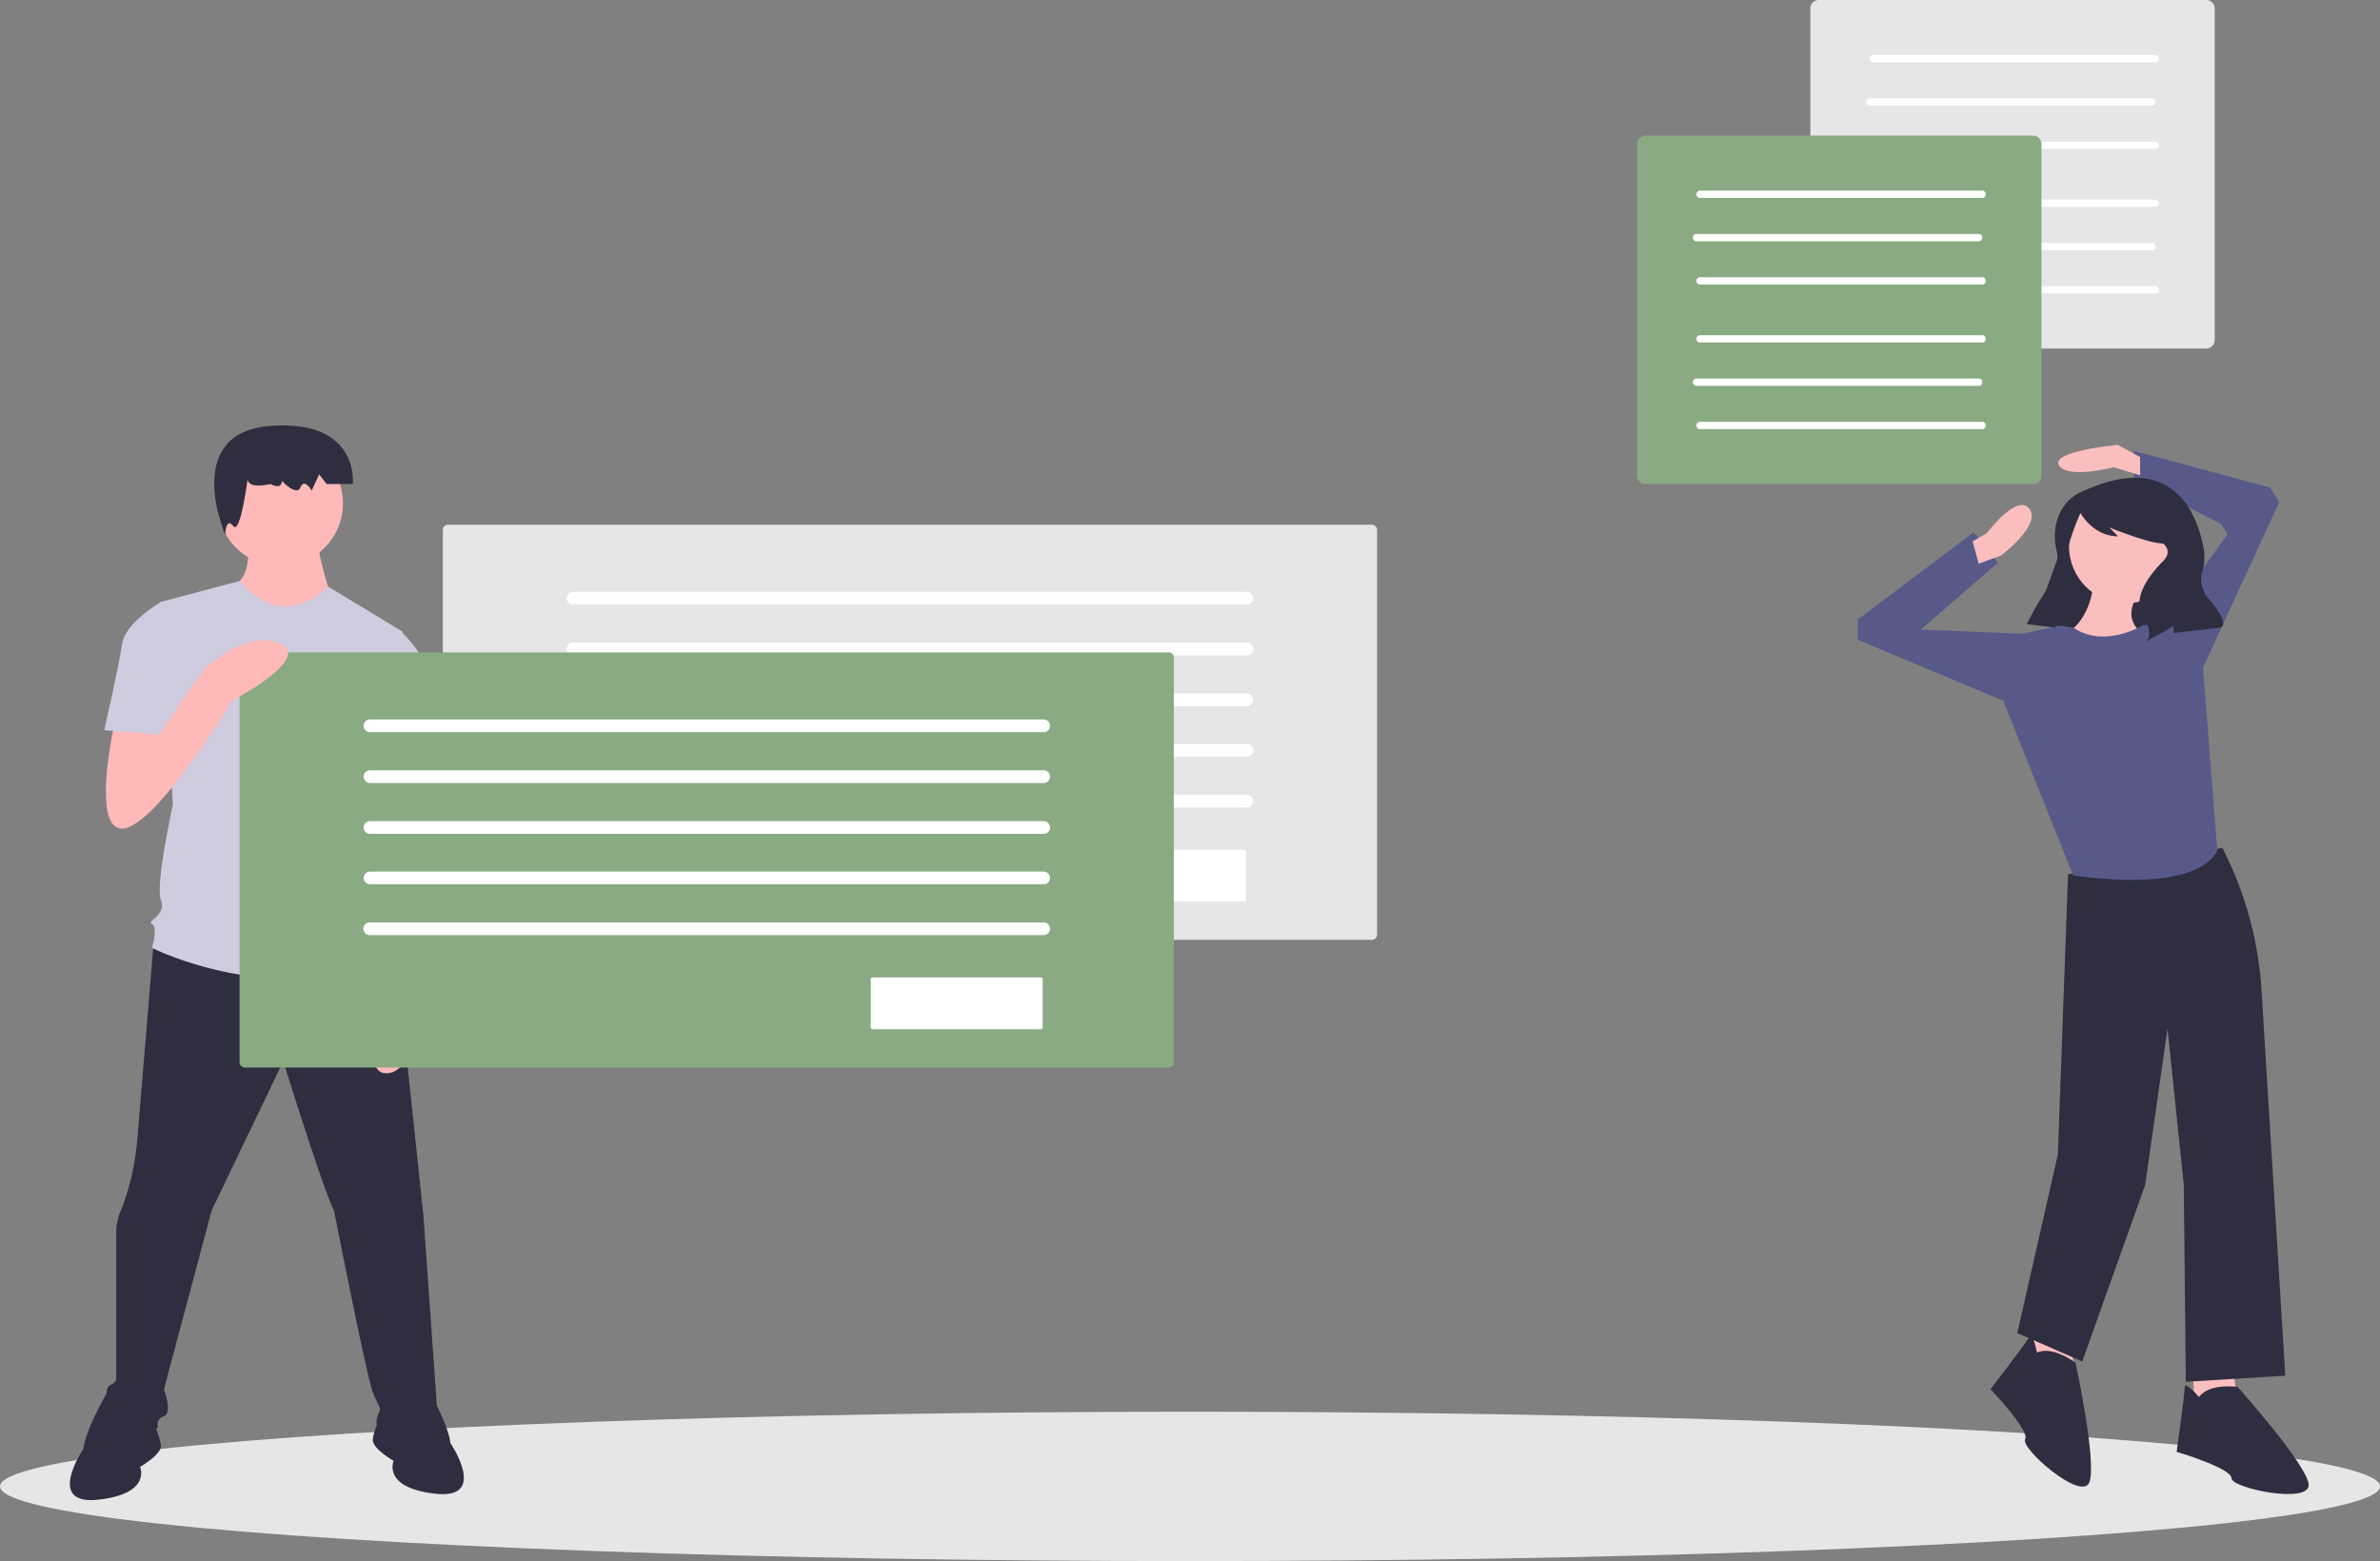 <svg id="a5e41641-253a-4d07-9648-f1ab5b1a0370" data-name="Layer 1" xmlns="http://www.w3.org/2000/svg" width="894.134" height="586.584" viewBox="0 0 894.134 586.584"><rect x="0" y="0" width="894.134" height="586.584" fill="#808080" stroke="none"/><title>public_discussion</title><ellipse cx="447.067" cy="558.522" rx="447.067" ry="28.061" fill="#e6e6e6"/><path d="M836.232,156.708a3.182,3.182,0,0,0-3.179,3.179V284.492A3.182,3.182,0,0,0,836.232,287.671H981.773a3.182,3.182,0,0,0,3.179-3.179V159.887a3.182,3.182,0,0,0-3.179-3.179Z" transform="translate(-152.933 -156.708)" fill="#e6e6e6"/><path d="M856.417,231.709a1.398,1.398,0,0,0,0,2.739H962.897a1.398,1.398,0,0,0,0-2.739Z" transform="translate(-152.933 -156.708)" fill="#fff"/><path d="M855.108,247.982a1.398,1.398,0,0,0,0,2.739H961.588a1.398,1.398,0,0,0,0-2.739Z" transform="translate(-152.933 -156.708)" fill="#fff"/><path d="M856.417,264.256a1.398,1.398,0,0,0,0,2.739H962.897a1.398,1.398,0,0,0,0-2.739Z" transform="translate(-152.933 -156.708)" fill="#fff"/><path d="M856.417,177.384a1.398,1.398,0,0,0,0,2.74H962.897a1.398,1.398,0,0,0,0-2.74Z" transform="translate(-152.933 -156.708)" fill="#fff"/><path d="M855.108,193.658a1.398,1.398,0,0,0,0,2.74H961.588a1.398,1.398,0,0,0,0-2.74Z" transform="translate(-152.933 -156.708)" fill="#fff"/><path d="M856.417,209.931a1.398,1.398,0,0,0,0,2.74H962.897a1.398,1.398,0,0,0,0-2.74Z" transform="translate(-152.933 -156.708)" fill="#fff"/><path d="M771.179,207.662A3.182,3.182,0,0,0,768,210.841V335.446a3.182,3.182,0,0,0,3.179,3.179H916.72a3.182,3.182,0,0,0,3.179-3.179V210.841a3.182,3.182,0,0,0-3.179-3.179Z" transform="translate(-152.933 -156.708)" fill="#8aaa83"/><path d="M791.364,282.663a1.398,1.398,0,0,0,0,2.739H897.844a1.398,1.398,0,0,0,0-2.739Z" transform="translate(-152.933 -156.708)" fill="#fff"/><path d="M790.055,298.936a1.398,1.398,0,0,0,0,2.739H896.535a1.398,1.398,0,0,0,0-2.739Z" transform="translate(-152.933 -156.708)" fill="#fff"/><path d="M791.364,315.21a1.398,1.398,0,0,0,0,2.739H897.844a1.398,1.398,0,0,0,0-2.739Z" transform="translate(-152.933 -156.708)" fill="#fff"/><path d="M791.364,228.339a1.398,1.398,0,0,0,0,2.74H897.844a1.398,1.398,0,0,0,0-2.74Z" transform="translate(-152.933 -156.708)" fill="#fff"/><path d="M790.055,244.612a1.398,1.398,0,0,0,0,2.74H896.535a1.398,1.398,0,0,0,0-2.74Z" transform="translate(-152.933 -156.708)" fill="#fff"/><path d="M791.364,260.886a1.398,1.398,0,0,0,0,2.74H897.844a1.398,1.398,0,0,0,0-2.74Z" transform="translate(-152.933 -156.708)" fill="#fff"/><polygon points="823.848 515.784 824.611 530.278 840.63 528.752 839.105 514.259 823.848 515.784" fill="#fbbebe"/><polygon points="762.058 499.002 762.821 513.496 778.841 511.97 777.315 497.476 762.058 499.002" fill="#fbbebe"/><path d="M987.842,475.3l-57.975,9.917L926.052,590.488l-15.257,67.129,24.411,10.68,23.648-66.367,8.391-58.738,6.103,58.738.763,73.995,37.379-2.288L1002.553,528.737a134.807,134.807,0,0,0-14.711-53.437Z" transform="translate(-152.933 -156.708)" fill="#2f2e41"/><path d="M979.07,681.646s-5.34-6.103-5.34-3.814-3.051,24.411-3.051,24.411,20.597,6.103,20.597,9.917,29.751,9.917,28.988,2.289-26.699-36.616-26.699-36.616S982.884,676.307,979.07,681.646Z" transform="translate(-152.933 -156.708)" fill="#2f2e41"/><path d="M918.208,664.956s-1.626-7.944-2.757-5.955-14.717,19.713-14.717,19.713,14.889,15.485,13.004,18.8,20.962,23.324,24.069,16.316-5.114-45.027-5.114-45.027S924.163,662.199,918.208,664.956Z" transform="translate(-152.933 -156.708)" fill="#2f2e41"/><polygon points="764.106 234.499 806.338 238.537 820.415 200.175 779.985 190.435 764.106 234.499" fill="#2f2e41"/><circle cx="798.674" cy="205.31" r="21.359" fill="#fbbebe"/><path d="M939.402,374.987s0,14.494-11.443,20.597,27.462,12.968,27.462,12.968l3.814-12.968s-11.443-5.34-1.526-17.545Z" transform="translate(-152.933 -156.708)" fill="#fbbebe"/><path d="M957.71,391.769s-13.971,8.654-25.675.894l-4.838-.894-14.494,3.051-6.866,25.936,25.936,64.841s45.007,7.628,54.161-9.154l-5.34-68.655-14.494-17.545Z" transform="translate(-152.933 -156.708)" fill="#575a89"/><polygon points="811.643 235.824 836.816 200.733 834.528 196.919 801.726 180.137 801.726 169.457 852.836 183.188 856.294 188.668 826.136 254.132 811.643 235.824" fill="#575a89"/><polygon points="761.295 238.875 759.77 238.112 721.628 236.587 750.616 211.413 741.462 199.971 697.98 232.773 697.98 240.401 759.77 266.337 761.295 238.875" fill="#575a89"/><path d="M894.013,360.112l5.34-3.051s11.443-15.257,16.02-9.154-10.68,17.545-10.68,17.545l-8.391,3.051Z" transform="translate(-152.933 -156.708)" fill="#fbbebe"/><path d="M956.947,328.454l-8.391-4.577s-25.174,2.289-22.122,7.628,20.597.763,20.597.763l9.917,3.051Z" transform="translate(-152.933 -156.708)" fill="#fbbebe"/><path d="M935.21,341.403s-9.805,3.268-10.303,16.175a22.893,22.893,0,0,0,.681,6.129c.552,2.34.907,7.374-3.372,13.953a138.119,138.119,0,0,0-7.839,13.485l-.031.061,10.768,1.346,2.29-17.849a88.882,88.882,0,0,1,7.058-25.058l.075-.166s4.711,8.749,14.133,8.749l-3.365-3.365s14.806,6.057,20.191,6.057c0,0,4.038,2.692,0,6.73s-12.114,13.46-7.403,20.864.673,9.422.673,9.422l7.403-4.038,3.365-2.019v2.692l17.498-2.019s4.711-.673-5.384-12.114c0,0-2.666-4.443-1.5-8.275a19.329,19.329,0,0,0,.735-9.04C978.622,350.507,969.749,325.423,935.21,341.403Z" transform="translate(-152.933 -156.708)" fill="#2f2e41"/><path d="M321.29,353.864a1.992,1.992,0,0,0-1.99,1.99V507.87a1.992,1.992,0,0,0,1.99,1.99h347.011a1.992,1.992,0,0,0,1.99-1.99V355.853a1.992,1.992,0,0,0-1.99-1.99Z" transform="translate(-152.933 -156.708)" fill="#e6e6e6"/><path d="M621.344,383.854H368.248a2.388,2.388,0,1,1,0-4.775H621.344a2.388,2.388,0,0,1,0,4.775Z" transform="translate(-152.933 -156.708)" fill="#fff"/><path d="M621.344,402.956H368.248a2.388,2.388,0,1,1,0-4.775H621.344a2.388,2.388,0,1,1,0,4.775Z" transform="translate(-152.933 -156.708)" fill="#fff"/><path d="M621.344,422.057H368.248a2.388,2.388,0,1,1,0-4.775H621.344a2.388,2.388,0,0,1,0,4.775Z" transform="translate(-152.933 -156.708)" fill="#fff"/><path d="M621.344,441.014H368.248a2.388,2.388,0,1,1,0-4.775H621.344a2.388,2.388,0,1,1,0,4.775Z" transform="translate(-152.933 -156.708)" fill="#fff"/><path d="M621.344,460.116H368.248a2.388,2.388,0,1,1,0-4.775H621.344a2.388,2.388,0,0,1,0,4.775Z" transform="translate(-152.933 -156.708)" fill="#fff"/><path d="M557.1,476.01a.682.682,0,0,0-.682.682v18.074a.682.682,0,0,0,.682.682H620.323a.682.682,0,0,0,.682-.682v-18.074a.682.682,0,0,0-.682-.682Z" transform="translate(-152.933 -156.708)" fill="#fff"/><path d="M210.777,509.513s-5.22,62.764-6.341,76.214a95.647,95.647,0,0,1-5.604,24.657,23.185,23.185,0,0,0-2.242,8.966v57.16s-4.483,0-3.362,4.483,2.242,12.329,2.242,12.329h16.812s-1.121-3.362,2.242-4.483,0-10.087,0-10.087l17.932-67.246,26.899-56.039s15.691,50.435,19.053,56.039c0,0,12.329,62.763,14.57,68.367s3.362,5.604,2.242,7.845-1.121,4.483,0,5.604,22.415,0,22.415,0l-5.604-79.575-10.087-95.266L250.388,502.789Z" transform="translate(-152.933 -156.708)" fill="#2f2e41"/><path d="M207.799,684.355s-5.604-20.174-14.57-4.483-8.966,21.295-8.966,21.295-14.57,21.295,5.604,19.053,15.691-12.329,15.691-12.329,7.845-4.483,7.845-7.845S207.799,684.355,207.799,684.355Z" transform="translate(-152.933 -156.708)" fill="#2f2e41"/><path d="M298.582,682.113s5.604-20.174,14.57-4.483,8.966,21.295,8.966,21.295,14.57,21.295-5.604,19.053-15.691-12.329-15.691-12.329-7.845-4.483-7.845-7.845S298.582,682.113,298.582,682.113Z" transform="translate(-152.933 -156.708)" fill="#2f2e41"/><path d="M245.905,358.209s2.242,14.57-4.483,17.932,14.57,15.691,20.174,15.691,15.691-11.208,15.691-11.208-5.604-16.812-4.483-20.174Z" transform="translate(-152.933 -156.708)" fill="#ffb9b9"/><circle cx="105.301" cy="189.173" r="23.536" fill="#ffb9b9"/><path d="M304.185,394.074,276.167,377.099s-15.942,18.096-33.189-2.078l-29.576,7.845,4.483,76.213s-6.725,30.261-4.483,35.865-5.604,7.845-3.362,8.966,0,8.966,0,8.966,43.71,22.415,91.904,5.604l-4.483-14.57a11.761,11.761,0,0,0-2.242-11.208s4.483-6.725-1.121-12.329c0,0,2.242-10.087-3.362-14.57L289.615,450.113l3.362-7.845Z" transform="translate(-152.933 -156.708)" fill="#cfcce0"/><path d="M246.189,334.952s-2.806,6.073,8.418,3.644c0,0,4.209,2.429,4.209-1.214,0,0,5.612,6.073,7.015,2.429s4.209,1.214,4.209,1.214l2.806-6.073,2.806,3.644h9.821s2.806-24.29-30.866-21.861-17.107,40.914-17.107,40.914.271-6.908,3.077-3.265S246.189,334.952,246.189,334.952Z" transform="translate(-152.933 -156.708)" fill="#2f2e41"/><path d="M314.272,438.905l1.121,23.536s4.483,43.71-4.483,62.763v10.087s-2.242,25.778-13.449,24.657,3.362-36.986,3.362-36.986l-2.242-49.314-2.242-28.019Z" transform="translate(-152.933 -156.708)" fill="#ffb9b9"/><path d="M291.857,395.195l11.18-1.816a54.586,54.586,0,0,1,15.718,28.715c3.362,17.932,4.483,21.295,4.483,21.295l-26.899,6.725L281.77,422.094Z" transform="translate(-152.933 -156.708)" fill="#cfcce0"/><path d="M244.928,401.835a1.992,1.992,0,0,0-1.99,1.99V555.841a1.992,1.992,0,0,0,1.99,1.99h347.011a1.992,1.992,0,0,0,1.99-1.99V403.824a1.992,1.992,0,0,0-1.99-1.99Z" transform="translate(-152.933 -156.708)" fill="#8aaa83"/><path d="M544.981,431.825H291.886a2.388,2.388,0,0,1,0-4.775H544.981a2.388,2.388,0,1,1,0,4.775Z" transform="translate(-152.933 -156.708)" fill="#fff"/><path d="M544.981,450.927H291.886a2.388,2.388,0,0,1,0-4.775H544.981a2.388,2.388,0,1,1,0,4.775Z" transform="translate(-152.933 -156.708)" fill="#fff"/><path d="M544.981,470.029H291.886a2.388,2.388,0,0,1,0-4.775H544.981a2.388,2.388,0,1,1,0,4.775Z" transform="translate(-152.933 -156.708)" fill="#fff"/><path d="M544.981,488.986H291.886a2.388,2.388,0,0,1,0-4.775H544.981a2.388,2.388,0,1,1,0,4.775Z" transform="translate(-152.933 -156.708)" fill="#fff"/><path d="M544.981,508.087H291.886a2.388,2.388,0,1,1,0-4.775H544.981a2.388,2.388,0,1,1,0,4.775Z" transform="translate(-152.933 -156.708)" fill="#fff"/><path d="M480.738,523.982a.682.682,0,0,0-.682.682v18.074a.682.682,0,0,0,.682.682h63.223a.682.682,0,0,0,.682-.682v-18.074a.682.682,0,0,0-.682-.682Z" transform="translate(-152.933 -156.708)" fill="#fff"/><path d="M196.591,425.456s-10.087,42.589,2.242,42.589,41.469-48.193,41.469-48.193,30.261-15.691,17.932-21.295-28.019,8.966-28.019,8.966l-18.105,25.136-.948-12.808Z" transform="translate(-152.933 -156.708)" fill="#ffb9b9"/><path d="M220.127,389.591l-6.725-6.725s-13.449,7.845-14.57,15.691-6.725,32.502-6.725,32.502l20.734,1.681,6.725-10.087Z" transform="translate(-152.933 -156.708)" fill="#cfcce0"/></svg>